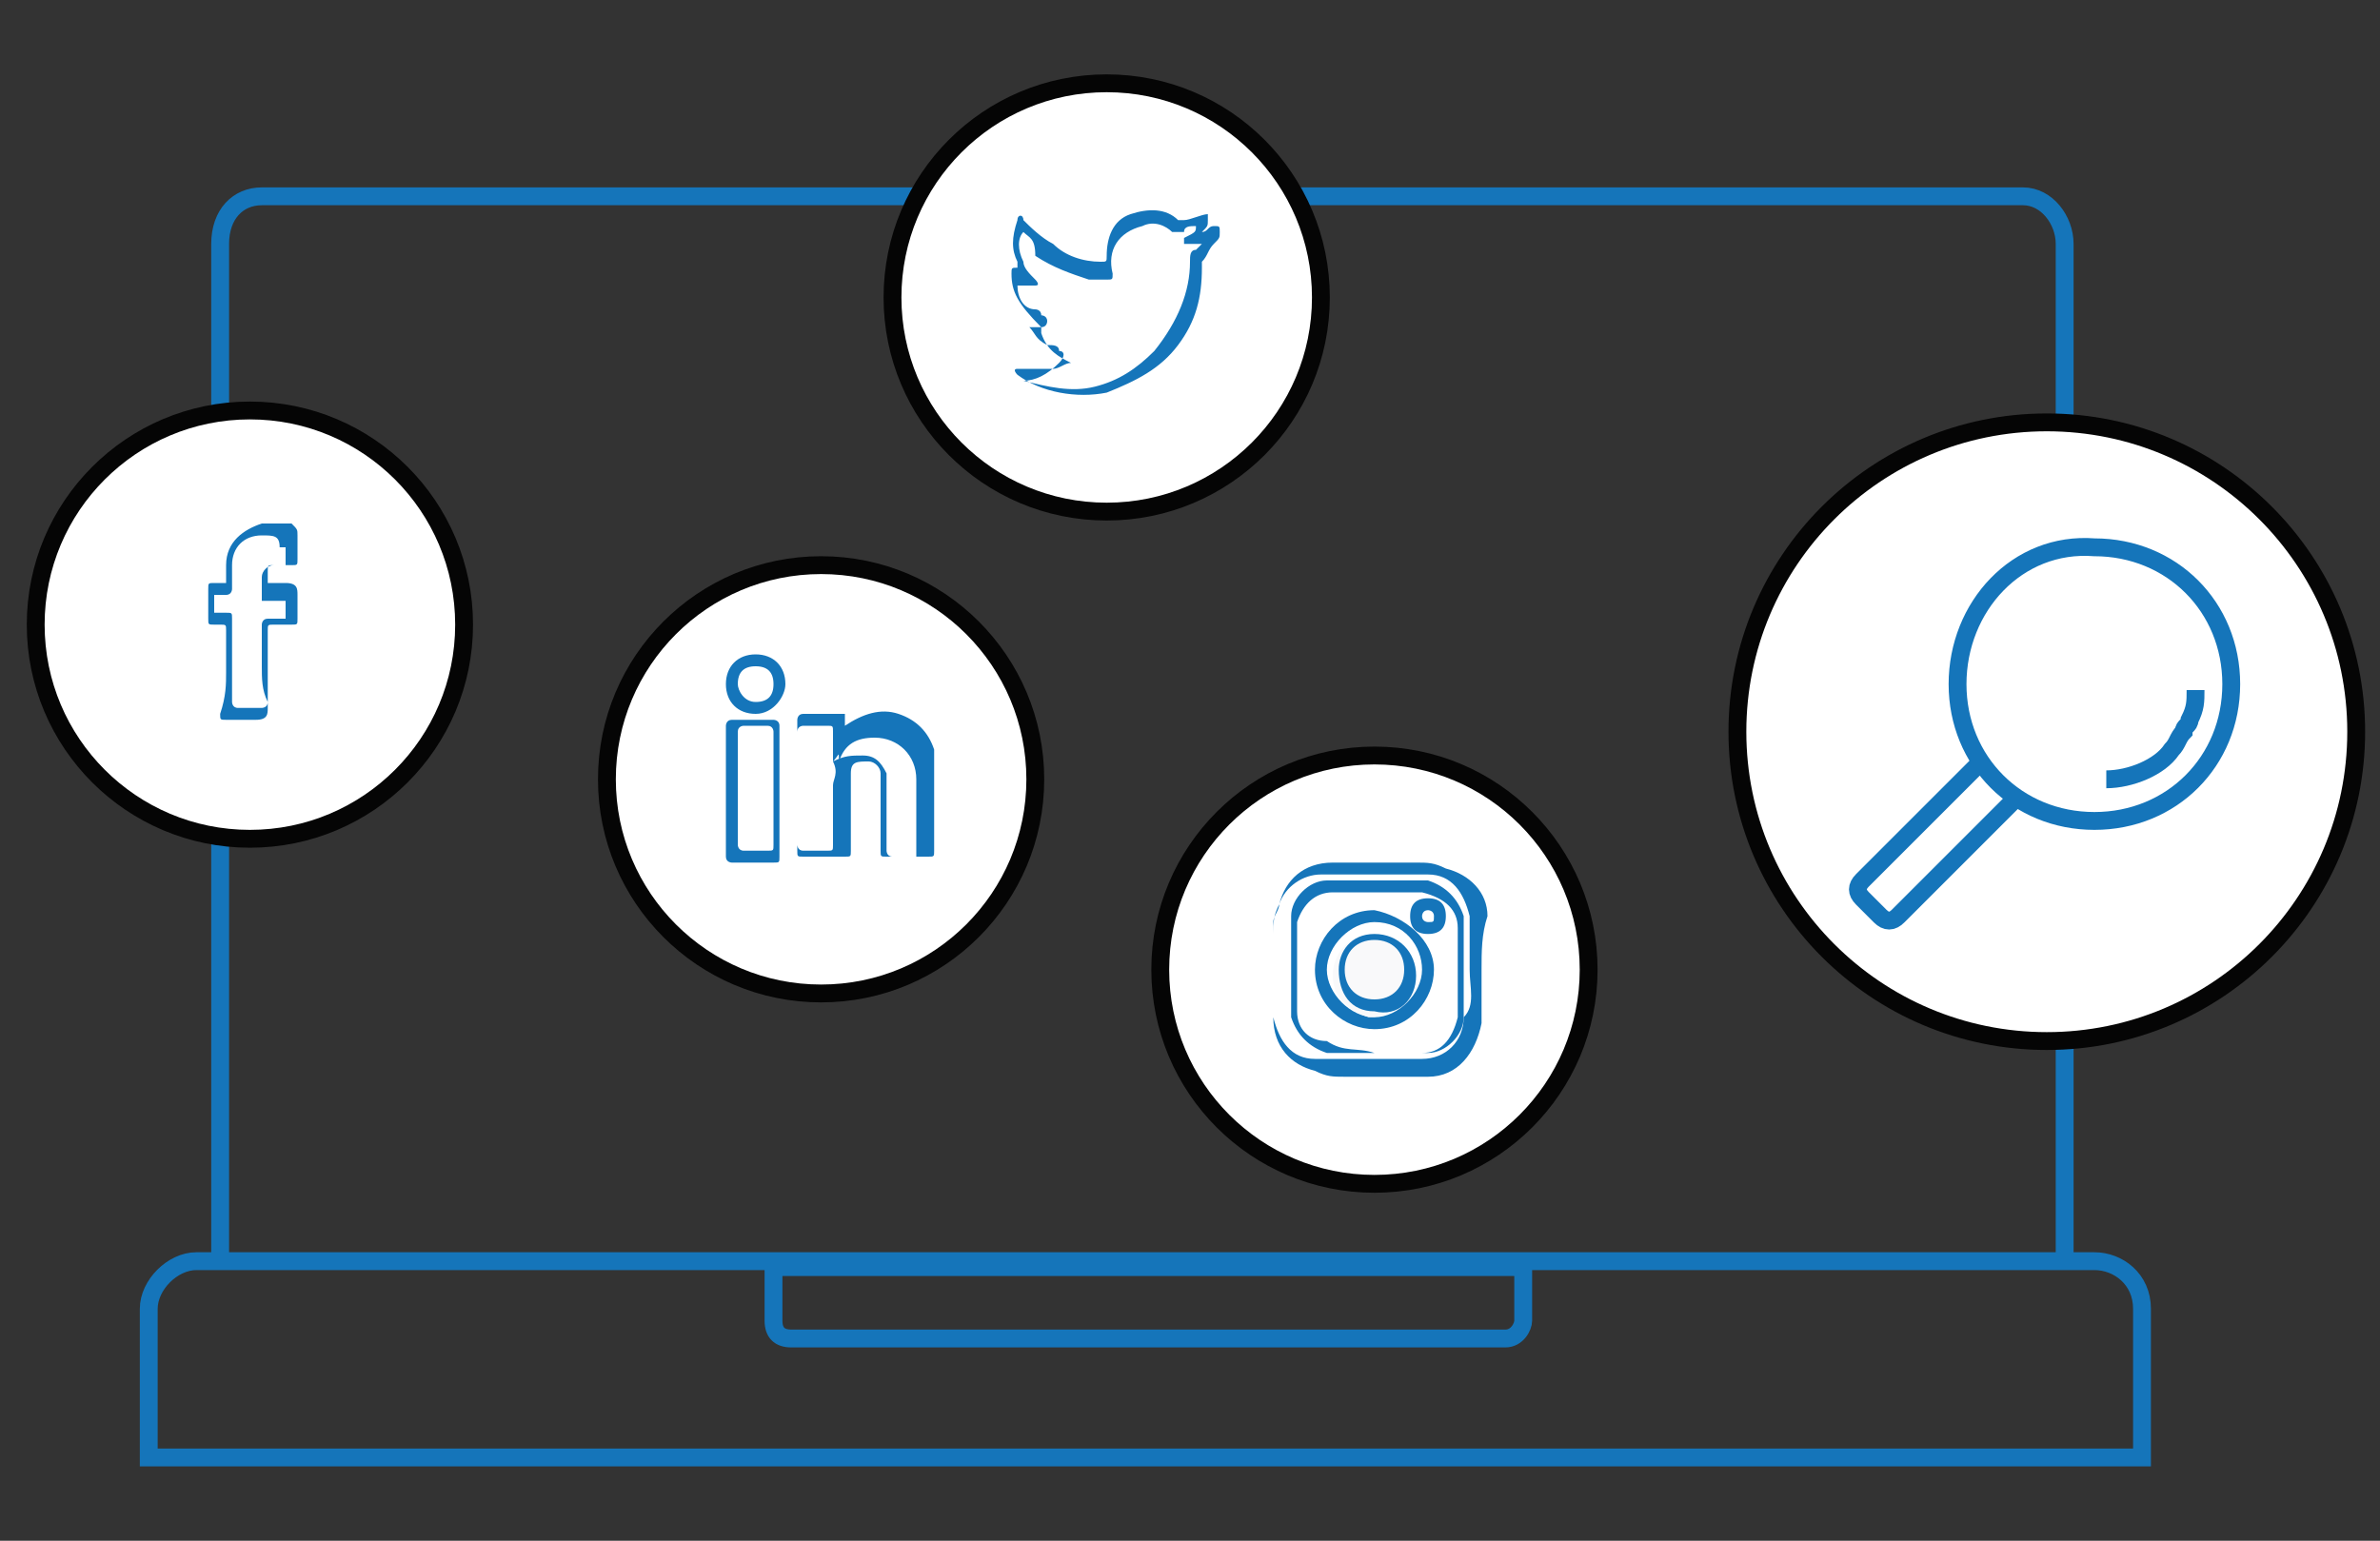 <?xml version="1.0" encoding="utf-8"?>
<!-- Generator: Adobe Illustrator 18.1.1, SVG Export Plug-In . SVG Version: 6.00 Build 0)  -->
<svg version="1.1" id="Layer_1" xmlns="http://www.w3.org/2000/svg" xmlns:xlink="http://www.w3.org/1999/xlink" x="0px" y="0px"
	 viewBox="0 0 40 25.9" enable-background="new 0 0 40 25.9" xml:space="preserve">
<rect x="0" y="0" width="40" height="25.9" fill="#333333" stroke="none"/>
<path fill="none" stroke="#1575BA" stroke-width="0.3" stroke-miterlimit="10" d="M3.3,21.2h31.9c0.4,0,0.8,0.3,0.8,0.8v2.5l0,0H2.5
	l0,0V22C2.5,21.6,2.9,21.2,3.3,21.2z"/>
<path fill="none" stroke="#1575BA" stroke-width="0.3" stroke-miterlimit="10" d="M34.7,21.2V4.1c0-0.4-0.3-0.8-0.7-0.8H4.4
	c-0.4,0-0.7,0.3-0.7,0.8v17.1"/>
<path fill="none" stroke="#1575BA" stroke-width="0.3" stroke-miterlimit="10" d="M34.4,20.7"/>
<path fill="none" stroke="#1575BA" stroke-width="0.3" stroke-miterlimit="10" d="M3.5,21.1"/>
<path fill="none" stroke="#1575BA" stroke-width="0.3" stroke-miterlimit="10" d="M25.3,22.5H13.3c-0.2,0-0.3-0.1-0.3-0.3v-0.9l0,0
	h12.6l0,0v0.9C25.6,22.3,25.5,22.5,25.3,22.5z"/>
<circle fill="#FFFFFF" stroke="#050505" stroke-width="0.3" stroke-miterlimit="10" cx="34.4" cy="12.3" r="5.2"/>
<circle fill="#FFFFFF" stroke="#050505" stroke-width="0.3" stroke-miterlimit="10" cx="4.2" cy="10.5" r="3.6"/>
<circle fill="#FFFFFF" stroke="#050505" stroke-width="0.3" stroke-miterlimit="10" cx="18.6" cy="5" r="3.6"/>
<circle fill="#FFFFFF" stroke="#050505" stroke-width="0.3" stroke-miterlimit="10" cx="13.8" cy="13.1" r="3.6"/>
<circle fill="#FFFFFF" stroke="#050505" stroke-width="0.3" stroke-miterlimit="10" cx="23.1" cy="16.3" r="3.6"/>
<path fill="none" stroke="#1575BA" stroke-width="0.3" stroke-miterlimit="10" d="M33.9,13.4l-2,2c-0.1,0.1-0.2,0.1-0.3,0
	c0,0,0,0,0,0l-0.3-0.3c-0.1-0.1-0.1-0.2,0-0.3c0,0,0,0,0,0l2-2 M32.9,11.5c0,1.3,1,2.3,2.3,2.3s2.3-1,2.3-2.3s-1-2.3-2.3-2.3
	C33.9,9.1,32.9,10.2,32.9,11.5C32.9,11.5,32.9,11.5,32.9,11.5L32.9,11.5z M35.4,13.1c0.4,0,0.9-0.2,1.1-0.5c0.1-0.1,0.1-0.2,0.2-0.3
	c0-0.1,0.1-0.1,0.1-0.2c0.1-0.2,0.1-0.3,0.1-0.5"/>
<g>
	<path fill="#1575BA" d="M3.8,11.3c0-0.2,0-0.5,0-0.7c0-0.1,0-0.1-0.1-0.1c0,0-0.1,0-0.1,0c-0.1,0-0.1,0-0.1-0.1c0-0.2,0-0.3,0-0.5
		c0-0.1,0-0.1,0.1-0.1c0.1,0,0.1,0,0.2,0c0,0,0,0,0,0c0-0.1,0-0.2,0-0.3c0-0.4,0.3-0.6,0.6-0.7c0.2,0,0.3,0,0.5,0C5,8.9,5,8.9,5,9
		c0,0.1,0,0.3,0,0.4c0,0.1,0,0.1-0.1,0.1c-0.1,0-0.2,0-0.3,0c-0.1,0-0.1,0-0.1,0.1c0,0.1,0,0.1,0,0.2c0,0,0,0,0,0c0.1,0,0.2,0,0.3,0
		C5,9.8,5,9.9,5,10c0,0.1,0,0.3,0,0.4c0,0.1,0,0.1-0.1,0.1c-0.1,0-0.2,0-0.3,0c-0.1,0-0.1,0-0.1,0.1c0,0.4,0,0.9,0,1.3
		c0,0.1,0,0.2-0.2,0.2c-0.2,0-0.3,0-0.5,0c-0.1,0-0.1,0-0.1-0.1C3.8,11.7,3.8,11.5,3.8,11.3z M4.4,11.2c0-0.2,0-0.5,0-0.7
		c0,0,0-0.1,0.1-0.1c0.1,0,0.2,0,0.3,0c0,0,0,0,0,0c0-0.1,0-0.2,0-0.3c0,0,0,0,0,0c-0.1,0-0.3,0-0.4,0c0,0,0,0,0,0
		c0-0.1,0-0.2,0-0.4c0-0.1,0.1-0.2,0.2-0.2c0.1,0,0.2,0,0.2,0c0,0,0,0,0,0c0-0.1,0-0.2,0-0.3c0,0,0,0-0.1,0C4.7,9,4.6,9,4.4,9
		C4.1,9,3.9,9.2,3.9,9.5c0,0.1,0,0.3,0,0.4c0,0,0,0.1-0.1,0.1c-0.1,0-0.2,0-0.2,0c0,0,0,0,0,0c0,0.1,0,0.2,0,0.3c0,0,0,0,0,0
		c0.1,0,0.1,0,0.2,0c0.1,0,0.1,0,0.1,0.1c0,0.5,0,1,0,1.4c0,0,0,0.1,0.1,0.1c0.1,0,0.2,0,0.4,0c0,0,0.1,0,0.1-0.1
		C4.4,11.6,4.4,11.4,4.4,11.2z"/>
</g>
<g>
	<path fill="#FFFFFF" d="M20.2,3.9C20.2,3.9,20.2,3.9,20.2,3.9c0-0.1,0-0.1,0.1-0.1c0-0.1,0.1-0.1,0.1-0.2c0,0,0,0,0-0.1
		c0,0,0,0,0,0c-0.1,0.1-0.2,0.1-0.4,0.1c0,0-0.1,0-0.1,0c-0.3-0.2-0.5-0.2-0.8-0.1c-0.3,0.1-0.4,0.4-0.4,0.7c0,0.1,0,0.1-0.1,0.1
		c-0.3,0-0.5-0.2-0.8-0.3c-0.2-0.1-0.3-0.2-0.5-0.4c-0.1-0.1-0.1-0.1-0.1,0C17,4,17,4.2,17.1,4.5c0,0,0,0,0,0.1
		c-0.1,0-0.1,0-0.1,0.1c0,0.2,0.1,0.5,0.3,0.6c-0.1,0-0.1,0.1,0,0.1c0.1,0.2,0.2,0.4,0.5,0.5c0,0,0,0,0,0C17.7,5.9,17.6,6,17.5,6
		c-0.2,0-0.4,0.1-0.5,0c0,0-0.1,0-0.1,0c0,0,0,0.1,0,0.1c0,0,0,0,0,0c0.5,0.3,1,0.4,1.5,0.3c0.5-0.1,0.9-0.3,1.2-0.8
		c0.3-0.4,0.4-0.8,0.4-1.3c0,0,0-0.1,0-0.1c0.1-0.1,0.2-0.2,0.2-0.3c0,0,0.1-0.1,0.1-0.2c0-0.1,0-0.1-0.1-0.1
		C20.3,3.9,20.3,3.9,20.2,3.9z"/>
	<path fill="#1575BA" d="M20.2,3.9c0.1,0,0.1-0.1,0.2-0.1c0.1,0,0.1,0,0.1,0.1c0,0.1,0,0.1-0.1,0.2c-0.1,0.1-0.1,0.2-0.2,0.3
		c0,0,0,0.1,0,0.1c0,0.5-0.1,0.9-0.4,1.3c-0.3,0.4-0.7,0.6-1.2,0.8c-0.5,0.1-1.1,0-1.5-0.3c0,0,0,0,0,0c0,0-0.1-0.1,0-0.1
		c0,0,0.1,0,0.1,0c0.2,0,0.4,0,0.5,0c0.1,0,0.2-0.1,0.3-0.1c0,0,0,0,0,0c-0.2-0.1-0.4-0.2-0.5-0.5c0-0.1,0-0.1,0-0.1
		C17.1,5.1,17,4.9,17,4.6c0-0.1,0-0.1,0.1-0.1c0,0,0,0,0-0.1C17,4.2,17,4,17.1,3.7c0-0.1,0.1-0.1,0.1,0c0.1,0.1,0.3,0.3,0.5,0.4
		c0.2,0.2,0.5,0.3,0.8,0.3c0.1,0,0.1,0,0.1-0.1c0-0.3,0.1-0.6,0.4-0.7c0.3-0.1,0.6-0.1,0.8,0.1c0,0,0,0,0.1,0c0.1,0,0.3-0.1,0.4-0.1
		c0,0,0,0,0,0c0,0,0,0,0,0.1c0,0.1,0,0.1-0.1,0.2C20.3,3.9,20.2,3.9,20.2,3.9C20.2,3.9,20.2,3.9,20.2,3.9C20.2,4,20.2,4,20.2,3.9z
		 M20.1,3.8c-0.1,0-0.2,0-0.2,0.1c-0.1,0-0.1,0-0.2,0c-0.1-0.1-0.3-0.2-0.5-0.1c-0.4,0.1-0.6,0.4-0.5,0.8c0,0.1,0,0.1-0.1,0.1
		c-0.1,0-0.2,0-0.3,0c-0.3-0.1-0.6-0.2-0.9-0.4C17.4,4,17.3,4,17.2,3.9c-0.1,0.1-0.1,0.3,0,0.5c0,0.1,0.1,0.2,0.2,0.3
		c0,0,0.1,0.1,0,0.1c0,0-0.1,0-0.1,0c0,0,0,0-0.1,0c0,0,0,0-0.1,0c0,0.2,0.1,0.4,0.3,0.4c0,0,0.1,0,0.1,0.1c0,0,0.1,0,0.1,0.1
		c0,0,0,0.1-0.1,0.1c-0.1,0-0.1,0-0.2,0c0.1,0.1,0.1,0.2,0.3,0.3c0.1,0,0.2,0,0.2,0.1c0.1,0,0.1,0.1,0,0.2c-0.2,0.2-0.4,0.3-0.6,0.3
		c0,0-0.1,0-0.1,0c0,0,0,0,0.1,0c0.4,0.1,0.8,0.2,1.2,0.1c0.4-0.1,0.7-0.3,1-0.6C19.8,5.4,20,4.9,20,4.4c0-0.1,0-0.2,0.1-0.2
		c0,0,0.1-0.1,0.1-0.1c-0.1,0-0.1,0-0.2,0c0,0-0.1,0-0.1,0c0,0,0-0.1,0-0.1C20.1,3.9,20.1,3.9,20.1,3.8z"/>
	<path fill="#FFFFFF" d="M20.2,3.9C20.2,4,20.2,4,20.2,3.9C20.2,3.9,20.2,3.9,20.2,3.9C20.2,3.9,20.2,3.9,20.2,3.9z"/>
</g>
<path fill="#1575BA" d="M14.2,12.2c0.3-0.2,0.6-0.3,0.9-0.2c0.3,0.1,0.5,0.3,0.6,0.6c0,0.1,0,0.2,0,0.3c0,0.5,0,0.9,0,1.4
	c0,0.1,0,0.1-0.1,0.1c-0.2,0-0.5,0-0.7,0c-0.1,0-0.1,0-0.1-0.1c0-0.4,0-0.7,0-1.1c0-0.1,0-0.2,0-0.2c0-0.1-0.1-0.2-0.2-0.2
	c-0.2,0-0.3,0-0.3,0.2c0,0.1,0,0.2,0,0.2c0,0.4,0,0.8,0,1.1c0,0.1,0,0.1-0.1,0.1c-0.2,0-0.5,0-0.7,0c-0.1,0-0.1,0-0.1-0.1
	c0-0.7,0-1.5,0-2.2c0,0,0-0.1,0.1-0.1c0.2,0,0.5,0,0.7,0C14.2,12.1,14.2,12.1,14.2,12.2C14.2,12.2,14.2,12.2,14.2,12.2z M14,12.8
	C14,12.8,14,12.8,14,12.8c0-0.2,0-0.3,0-0.5c0-0.1,0-0.1-0.1-0.1c-0.1,0-0.2,0-0.4,0c0,0-0.1,0-0.1,0.1c0,0.6,0,1.3,0,1.9
	c0,0,0,0.1,0.1,0.1c0.1,0,0.2,0,0.4,0c0.1,0,0.1,0,0.1-0.1c0-0.3,0-0.7,0-1C14,13.1,14.1,13,14,12.8c0.2-0.1,0.3-0.1,0.5-0.1
	c0.2,0,0.3,0.1,0.4,0.3c0,0.1,0,0.2,0,0.3c0,0.3,0,0.7,0,1c0,0,0,0.1,0.1,0.1c0.1,0,0.3,0,0.4,0c0,0,0.1,0,0,0c0-0.4,0-0.9,0-1.3
	c0-0.4-0.3-0.7-0.7-0.7c-0.3,0-0.5,0.1-0.6,0.4C14.1,12.6,14.1,12.7,14,12.8z"/>
<path fill="#1575BA" d="M13.1,13.3c0,0.4,0,0.7,0,1.1c0,0.1,0,0.1-0.1,0.1c-0.2,0-0.5,0-0.7,0c0,0-0.1,0-0.1-0.1c0-0.7,0-1.5,0-2.2
	c0,0,0-0.1,0.1-0.1c0.2,0,0.5,0,0.7,0c0,0,0.1,0,0.1,0.1C13.1,12.5,13.1,12.9,13.1,13.3z M13,13.2c0-0.3,0-0.6,0-0.9
	c0,0,0-0.1-0.1-0.1c-0.1,0-0.3,0-0.4,0c0,0-0.1,0-0.1,0.1c0,0.6,0,1.3,0,1.9c0,0,0,0.1,0.1,0.1c0.1,0,0.3,0,0.4,0
	c0.1,0,0.1,0,0.1-0.1C13,13.9,13,13.6,13,13.2z"/>
<path fill="#1575BA" d="M12.7,12c-0.3,0-0.5-0.2-0.5-0.5c0-0.3,0.2-0.5,0.5-0.5c0.3,0,0.5,0.2,0.5,0.5C13.2,11.7,13,12,12.7,12z
	 M12.7,11.8c0.2,0,0.3-0.1,0.3-0.3c0-0.2-0.1-0.3-0.3-0.3c-0.2,0-0.3,0.1-0.3,0.3C12.4,11.6,12.5,11.8,12.7,11.8z"/>
<path fill="#1575BA" d="M24.9,16.3c0,0.3,0,0.6,0,0.9c-0.1,0.5-0.4,0.9-0.9,0.9c-0.5,0-0.9,0-1.4,0c-0.2,0-0.3,0-0.5-0.1
	c-0.4-0.1-0.7-0.4-0.7-0.9c0-0.5,0-0.9,0-1.4c0-0.2,0-0.3,0.1-0.5c0.1-0.4,0.4-0.7,0.9-0.7c0.5,0,0.9,0,1.4,0c0.2,0,0.3,0,0.5,0.1
	c0.4,0.1,0.7,0.4,0.7,0.8C24.9,15.7,24.9,16,24.9,16.3z M24.7,16.3c0-0.3,0-0.6,0-0.9c-0.1-0.4-0.3-0.7-0.7-0.7c-0.2,0-0.4,0-0.7,0
	c-0.4,0-0.7,0-1.1,0c-0.3,0-0.6,0.2-0.7,0.5c0,0.1-0.1,0.2-0.1,0.3c0,0.2,0,0.5,0,0.7c0,0.3,0,0.6,0,0.9c0.1,0.4,0.3,0.7,0.7,0.7
	c0.2,0,0.4,0,0.7,0c0.4,0,0.7,0,1.1,0c0.4,0,0.7-0.3,0.7-0.7C24.8,16.9,24.7,16.6,24.7,16.3z"/>
<path fill="#1575BA" d="M24.6,16.3c0,0.3,0,0.6,0,0.8c0,0.3-0.3,0.6-0.6,0.6c-0.4,0-0.7,0-1.1,0c-0.2,0-0.4,0-0.6,0
	c-0.3-0.1-0.5-0.3-0.6-0.6c0-0.3,0-0.6,0-0.9c0-0.3,0-0.6,0-0.8c0-0.3,0.3-0.6,0.6-0.6c0.4,0,0.7,0,1.1,0c0.2,0,0.4,0,0.6,0
	c0.3,0.1,0.5,0.3,0.6,0.6C24.6,15.8,24.6,16,24.6,16.3z M23.1,17.7c0.3,0,0.5,0,0.8,0c0.3,0,0.5-0.2,0.6-0.6c0-0.5,0-1,0-1.5
	c0-0.3-0.2-0.5-0.6-0.6c-0.5,0-1,0-1.5,0c-0.3,0-0.5,0.2-0.6,0.5c0,0.5,0,1,0,1.5c0,0.3,0.2,0.5,0.5,0.5
	C22.6,17.7,22.8,17.6,23.1,17.7z"/>
<path fill="#1575BA" d="M24.1,16.3c0,0.5-0.4,1-1,1c-0.5,0-1-0.4-1-1c0-0.5,0.4-1,1-1C23.6,15.4,24.1,15.8,24.1,16.3z M22.3,16.3
	c0,0.4,0.4,0.8,0.8,0.8c0.4,0,0.8-0.4,0.8-0.8c0-0.4-0.3-0.8-0.8-0.8C22.7,15.5,22.3,15.9,22.3,16.3z"/>
<path fill="#1575BA" d="M24,15.7c-0.2,0-0.3-0.1-0.3-0.3c0-0.2,0.1-0.3,0.3-0.3c0.2,0,0.3,0.1,0.3,0.3C24.3,15.6,24.2,15.7,24,15.7z
	 M24.1,15.4c0-0.1-0.1-0.1-0.1-0.1c-0.1,0-0.1,0.1-0.1,0.1c0,0.1,0.1,0.1,0.1,0.1C24.1,15.5,24.1,15.5,24.1,15.4z"/>
<path fill="#F9F9FA" d="M23.1,15.7c-0.4,0-0.7,0.3-0.7,0.7c0,0.4,0.3,0.6,0.6,0.7c0.4,0,0.7-0.3,0.7-0.6
	C23.8,16,23.5,15.7,23.1,15.7z"/>
<path fill="#1575BA" d="M23.1,15.7c0.4,0,0.7,0.3,0.7,0.7c0,0.4-0.3,0.7-0.7,0.6c-0.4,0-0.6-0.3-0.6-0.7
	C22.5,16,22.7,15.7,23.1,15.7z M23.6,16.3c0-0.3-0.2-0.5-0.5-0.5c-0.3,0-0.5,0.2-0.5,0.5c0,0.3,0.2,0.5,0.5,0.5
	C23.4,16.8,23.6,16.6,23.6,16.3z"/>
</svg>
